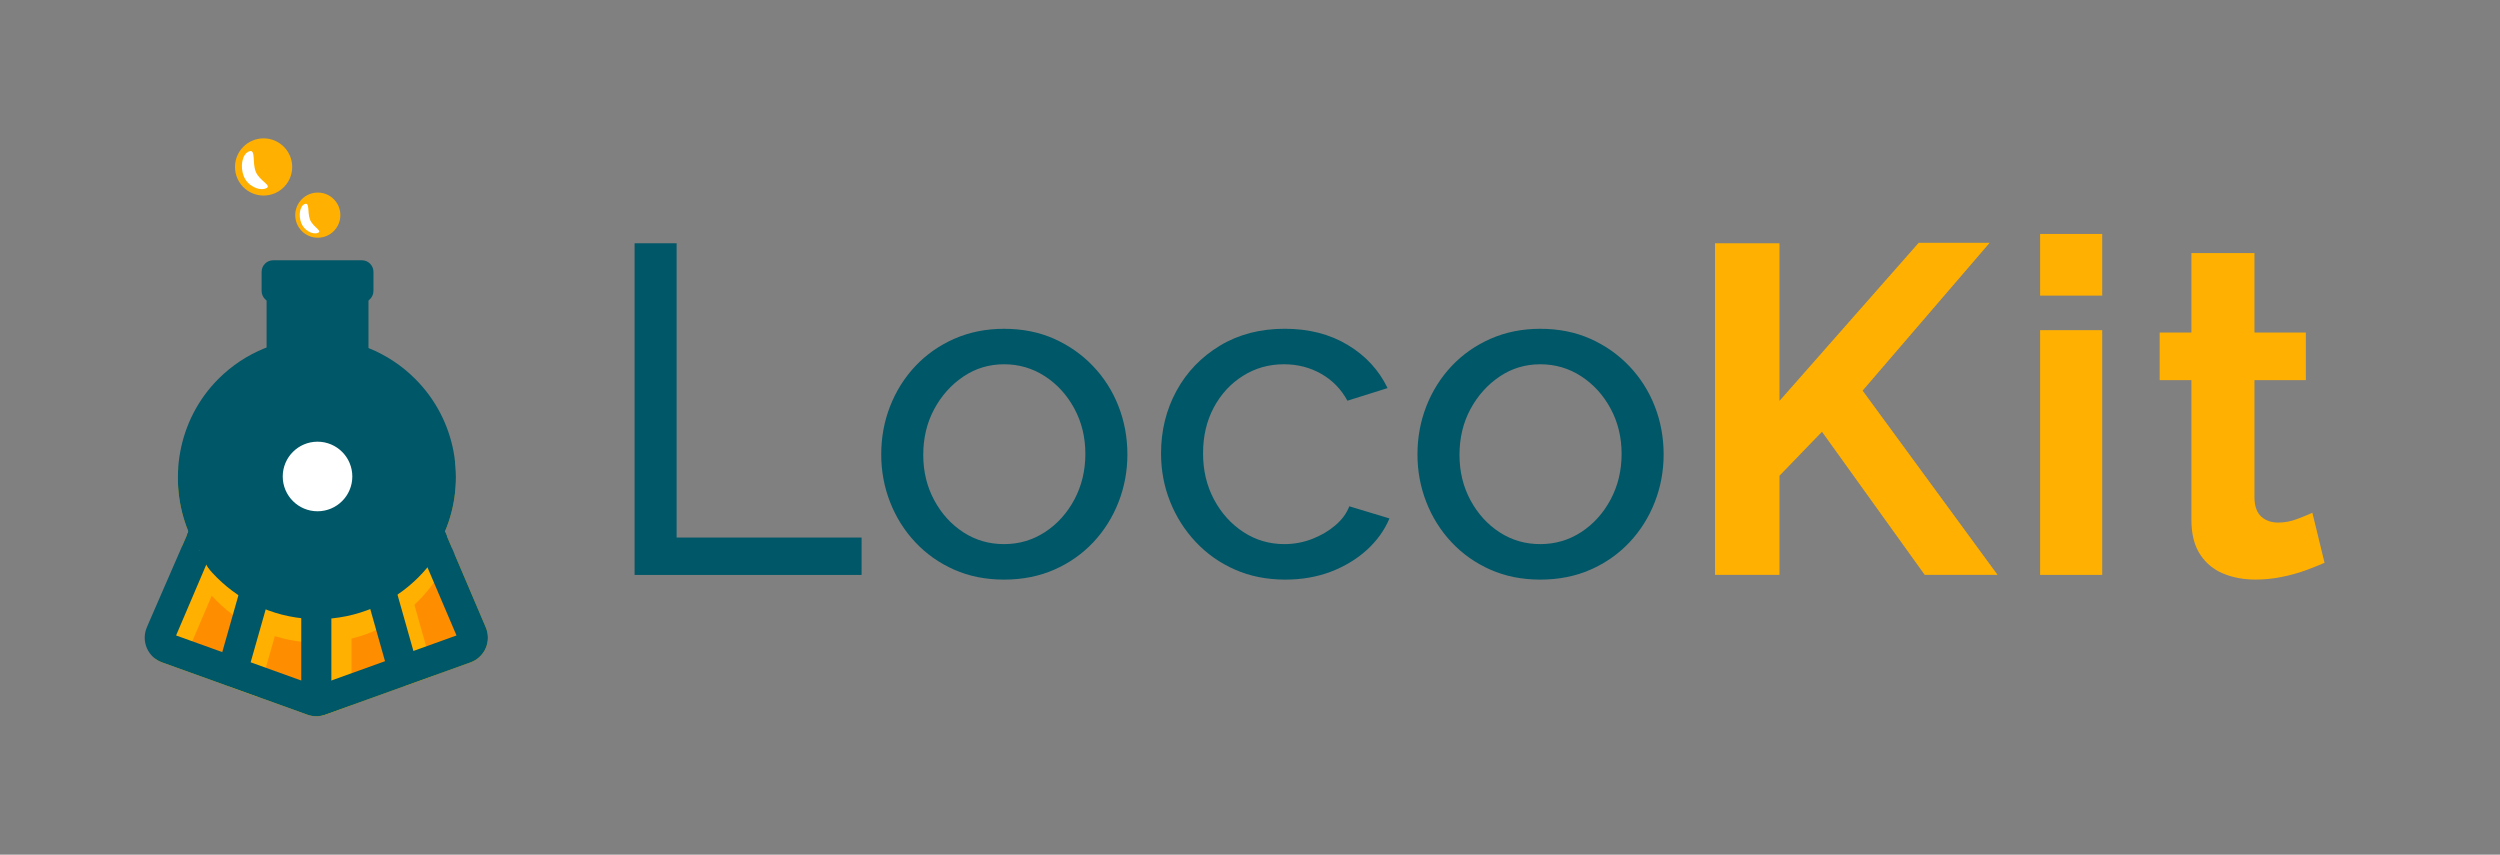 <?xml version="1.0" encoding="UTF-8" standalone="no"?>
<!-- Generator: Adobe Illustrator 24.0.2, SVG Export Plug-In . SVG Version: 6.00 Build 0)  -->

<svg
   version="1.1"
   id="Calque_1"
   x="0px"
   y="0px"
   viewBox="0 0 743 254"
   style="enable-background:new 0 0 743 254;"
   xml:space="preserve"
   sodipodi:docname="logo_blue.svg"
   inkscape:version="1.1.2 (0a00cf5339, 2022-02-04)"
   xmlns:inkscape="http://www.inkscape.org/namespaces/inkscape"
   xmlns:sodipodi="http://sodipodi.sourceforge.net/DTD/sodipodi-0.dtd"
   xmlns:xlink="http://www.w3.org/1999/xlink"
   xmlns="http://www.w3.org/2000/svg"
   xmlns:svg="http://www.w3.org/2000/svg"><rect x="0" y="0" width="743" height="254" fill="#808080" stroke="none"/><defs
   id="defs113" /><sodipodi:namedview
   id="namedview111"
   pagecolor="#ffffff"
   bordercolor="#666666"
   borderopacity="1.0"
   inkscape:pageshadow="2"
   inkscape:pageopacity="0.0"
   inkscape:pagecheckerboard="0"
   showgrid="false"
   inkscape:zoom="3.7254374"
   inkscape:cx="411.4953"
   inkscape:cy="136.49404"
   inkscape:window-width="2560"
   inkscape:window-height="1368"
   inkscape:window-x="0"
   inkscape:window-y="40"
   inkscape:window-maximized="1"
   inkscape:current-layer="Calque_1" />
<style
   type="text/css"
   id="style2">
	.st0{fill:#FFFFFF;}
	.st1{fill:#ffb000;}
	.st2{fill:#005767;}
	.st3{clip-path:url(#SVGID_2_);}
	.st4{opacity:0.6;}
	.st5{fill:#ff8d00;}
	.st6{clip-path:url(#SVGID_2_);fill:#FFFFFF;}
	.st7{clip-path:url(#SVGID_4_);}
	.st8{clip-path:url(#SVGID_4_);fill:#005767;}
</style>
<g
   id="g18">
	<path
   class="st2"
   d="M188.6,170.87V72.3h12.49v87.46h54.97v11.11H188.6z"
   id="path4" />
	<path
   class="st2"
   d="M298.41,172.26c-5.46,0-10.41-0.99-14.85-2.96c-4.44-1.97-8.28-4.68-11.52-8.13   c-3.24-3.45-5.74-7.42-7.5-11.92c-1.76-4.5-2.64-9.23-2.64-14.19c0-5.05,0.88-9.83,2.64-14.33c1.76-4.5,4.26-8.47,7.5-11.92   c3.24-3.44,7.1-6.15,11.59-8.13c4.49-1.97,9.42-2.96,14.78-2.96c5.46,0,10.41,0.99,14.85,2.96c4.44,1.98,8.31,4.69,11.59,8.13   c3.28,3.44,5.81,7.42,7.57,11.92c1.76,4.5,2.64,9.28,2.64,14.33c0,4.96-0.88,9.69-2.64,14.19c-1.76,4.5-4.26,8.47-7.5,11.92   c-3.24,3.44-7.1,6.16-11.59,8.13C308.84,171.27,303.87,172.26,298.41,172.26z M274.39,135.19c0,4.95,1.09,9.44,3.26,13.47   c2.17,4.03,5.07,7.21,8.68,9.55c3.61,2.34,7.63,3.5,12.08,3.5s8.49-1.19,12.15-3.57c3.65-2.38,6.57-5.61,8.75-9.69   c2.17-4.08,3.26-8.59,3.26-13.54c0-4.95-1.09-9.43-3.26-13.46c-2.17-4.03-5.09-7.24-8.75-9.62c-3.66-2.38-7.71-3.57-12.15-3.57   s-8.47,1.21-12.08,3.64c-3.61,2.43-6.5,5.65-8.68,9.68C275.48,125.62,274.39,130.15,274.39,135.19z"
   id="path6" />
	<path
   class="st2"
   d="M381.98,172.26c-5.46,0-10.44-0.99-14.92-2.96c-4.49-1.97-8.38-4.71-11.66-8.2   c-3.29-3.49-5.83-7.49-7.63-11.99s-2.71-9.28-2.71-14.33c0-6.8,1.53-13,4.58-18.6c3.05-5.61,7.36-10.08,12.91-13.44   s11.98-5.03,19.3-5.03c7.13,0,13.35,1.6,18.67,4.79c5.32,3.19,9.28,7.47,11.87,12.84l-11.94,3.75c-1.85-3.42-4.44-6.08-7.77-7.98   c-3.33-1.9-7.04-2.85-11.11-2.85c-4.44,0-8.49,1.14-12.15,3.44c-3.66,2.29-6.55,5.43-8.68,9.41c-2.13,3.98-3.19,8.54-3.19,13.67   c0,5.04,1.09,9.6,3.26,13.67c2.17,4.08,5.09,7.3,8.75,9.69c3.65,2.38,7.7,3.57,12.15,3.57c2.87,0,5.62-0.51,8.26-1.53   c2.64-1.02,4.95-2.38,6.94-4.09c1.99-1.71,3.35-3.59,4.1-5.62l11.94,3.61c-1.48,3.52-3.73,6.64-6.73,9.37   c-3.01,2.73-6.57,4.88-10.69,6.46C391.4,171.47,386.89,172.26,381.98,172.26z"
   id="path8" />
	<path
   class="st2"
   d="M457.78,172.26c-5.46,0-10.41-0.99-14.85-2.96c-4.44-1.97-8.28-4.68-11.52-8.13   c-3.24-3.45-5.74-7.42-7.5-11.92c-1.76-4.5-2.64-9.23-2.64-14.19c0-5.05,0.88-9.83,2.64-14.33c1.76-4.5,4.26-8.47,7.5-11.92   c3.24-3.44,7.1-6.15,11.59-8.13c4.49-1.97,9.42-2.96,14.78-2.96c5.46,0,10.41,0.99,14.85,2.96c4.44,1.98,8.31,4.69,11.59,8.13   c3.28,3.44,5.81,7.42,7.57,11.92c1.76,4.5,2.64,9.28,2.64,14.33c0,4.96-0.88,9.69-2.64,14.19c-1.76,4.5-4.26,8.47-7.5,11.92   c-3.24,3.44-7.1,6.16-11.59,8.13C468.21,171.27,463.24,172.26,457.78,172.26z M433.76,135.19c0,4.95,1.09,9.44,3.26,13.47   c2.17,4.03,5.07,7.21,8.68,9.55c3.61,2.34,7.63,3.5,12.08,3.5s8.49-1.19,12.15-3.57c3.65-2.38,6.57-5.61,8.75-9.69   c2.17-4.08,3.26-8.59,3.26-13.54c0-4.95-1.09-9.43-3.26-13.46c-2.17-4.03-5.09-7.24-8.75-9.62c-3.66-2.38-7.71-3.57-12.15-3.57   s-8.47,1.21-12.08,3.64c-3.61,2.43-6.5,5.65-8.68,9.68C434.85,125.62,433.76,130.15,433.76,135.19z"
   id="path10" />
	<path
   class="st1"
   d="M509.7,170.87V72.3h19.16v46.85l41.37-46.99h21.1l-37.76,43.93l40.12,54.77h-21.66l-30.54-42.54l-12.63,13.07   v29.47H509.7z"
   id="path12" />
	<path
   class="st1"
   d="M606.32,87.85V69.53h18.46v18.33H606.32z M606.32,170.87V98.12h18.46v72.74H606.32z"
   id="path14" />
	<path
   class="st1"
   d="M690.86,167.26c-1.67,0.74-3.59,1.5-5.76,2.29c-2.18,0.79-4.54,1.43-7.08,1.94c-2.55,0.51-5.12,0.76-7.71,0.76   c-3.52,0-6.71-0.6-9.58-1.79c-2.87-1.19-5.16-3.09-6.87-5.71c-1.71-2.61-2.57-6.03-2.57-10.24v-41.54h-9.44V98.82h9.44v-23.6h18.74   v23.6h15.27v14.16h-15.27v35.21c0.09,2.47,0.79,4.27,2.08,5.41c1.29,1.14,2.96,1.71,5,1.71c1.85,0,3.7-0.35,5.55-1.04   c1.85-0.69,3.38-1.32,4.58-1.88L690.86,167.26z"
   id="path16" />
</g>
<g
   id="g108">
	<rect
   x="79.23"
   y="87.69"
   class="st2"
   width="30.28"
   height="33.24"
   id="rect20" />
	<path
   class="st2"
   d="M107.54,89.91H81.2c-1.9,0-3.45-1.54-3.45-3.45V80.8c0-1.9,1.54-3.45,3.45-3.45h26.34   c1.9,0,3.45,1.54,3.45,3.45v5.66C110.99,88.36,109.44,89.91,107.54,89.91z"
   id="path22" />
	<g
   id="g28">
		<circle
   class="st1"
   cx="78.34"
   cy="49.62"
   r="8.5"
   id="circle24" />
		<path
   class="st0"
   d="M76,51c1.1,2.81,5.1,4.18,3,5s-5.46-0.82-6.56-3.63S71.9,45.82,74,45S74.9,48.19,76,51z"
   id="path26" />
	</g>
	<g
   id="g34">
		<circle
   class="st1"
   cx="94.45"
   cy="63.94"
   r="6.71"
   id="circle30" />
		<path
   class="st0"
   d="M92.15,65.3c0.86,2.19,3.84,3.31,2.3,3.92c-1.54,0.6-4.05-0.72-4.91-2.91c-0.86-2.19-0.5-5.08,1.04-5.68    C92.12,60.02,91.29,63.1,92.15,65.3z"
   id="path32" />
	</g>
	<g
   id="g106">
		<defs
   id="defs37">
			<path
   id="SVGID_1_"
   d="M144.38,186.47l-12.14-28.49c6.36-15.05,3.42-33.1-8.84-45.37c-16.15-16.15-42.34-16.15-58.49,0     C52.73,124.79,49.82,143.02,56,158l-12.38,28.47c-0.84,1.97-0.83,4.22,0.03,6.17c0.85,1.96,2.5,3.5,4.51,4.22l43.2,15.55     c0.85,0.31,1.75,0.46,2.64,0.46s1.79-0.15,2.64-0.46l43.2-15.55c2.01-0.72,3.65-2.26,4.51-4.22     C145.21,190.69,145.22,188.44,144.38,186.47z" />
		</defs>
		<clipPath
   id="SVGID_2_">
			<use
   xlink:href="#SVGID_1_"
   style="overflow:visible;"
   id="use39" />
		</clipPath>
		<g
   class="st3"
   clip-path="url(#SVGID_2_)"
   id="g52">
			<g
   class="st4"
   id="g44">
				<path
   class="st1"
   d="M125.13,159.72H94H62.87l-15.14,35.51c-0.75,1.76,0.13,3.78,1.93,4.43l43.2,15.55      c0.73,0.26,1.52,0.26,2.25,0l43.2-15.55c1.8-0.65,2.68-2.67,1.93-4.43L125.13,159.72z"
   id="path42" />
			</g>
			<g
   id="g50">
				<g
   id="g48">
					<path
   class="st5"
   d="M125.13,152.72H94H62.87l-15.14,35.51c-0.75,1.76,0.13,3.78,1.93,4.43l43.2,15.55       c0.73,0.26,1.52,0.26,2.25,0l43.2-15.55c1.8-0.65,2.68-2.67,1.93-4.43L125.13,152.72z"
   id="path46"
   clip-path="url(#SVGID_2_)" />
				</g>
			</g>
		</g>
		<g
   class="st3"
   clip-path="url(#SVGID_2_)"
   id="g62">
			<g
   id="g56">
				<circle
   class="st1"
   cx="94.37"
   cy="148.61"
   r="42.39"
   id="circle54" />
			</g>
			<g
   id="g60">
				<circle
   class="st2"
   cx="94.37"
   cy="141.61"
   r="42.39"
   id="circle58" />
			</g>
		</g>
		<g
   class="st3"
   clip-path="url(#SVGID_2_)"
   id="g72">
			<g
   id="g66">
				<rect
   x="95.53"
   y="185.97"
   class="st1"
   width="8.95"
   height="38.11"
   id="rect64" />
			</g>
			<g
   id="g70">
				<rect
   x="89.53"
   y="169.97"
   class="st2"
   width="8.95"
   height="38.11"
   id="rect68" />
			</g>
		</g>
		<g
   class="st3"
   clip-path="url(#SVGID_2_)"
   id="g82">
			<g
   id="g76">
				
					<rect
   x="117.58"
   y="177.63"
   transform="matrix(0.962 -0.272 0.272 0.962 -47.701 40.365)"
   class="st1"
   width="8.95"
   height="29.93"
   id="rect74" />
			</g>
			<g
   id="g80">
				
					<rect
   x="110.58"
   y="167.63"
   transform="matrix(0.962 -0.272 0.272 0.962 -45.249 38.089)"
   class="st2"
   width="8.95"
   height="29.93"
   id="rect78" />
			</g>
		</g>
		<g
   class="st3"
   clip-path="url(#SVGID_2_)"
   id="g92">
			<g
   id="g86">
				<polygon
   class="st1"
   points="74.19,215.41 65.58,212.99 73.71,184.41 82.32,186.83     "
   id="polygon84" />
			</g>
			<g
   id="g90">
				<polygon
   class="st2"
   points="73.19,201.41 64.58,198.99 72.71,170.41 81.32,172.83     "
   id="polygon88" />
			</g>
		</g>
		<circle
   class="st6"
   cx="94.37"
   cy="141.61"
   r="10.34"
   clip-path="url(#SVGID_2_)"
   id="circle94" />
		<g
   class="st3"
   clip-path="url(#SVGID_2_)"
   id="g104">
			<g
   id="g98">
				<path
   class="st1"
   d="M147.38,192.47l-12.09-28.36c-1.45,3.33-3.34,6.5-5.71,9.43l9.09,21.32l-41.67,15l-41.67-15l9.35-21.93      c-2.34-3.01-4.21-6.27-5.6-9.67l-12.45,29.22c-0.84,1.97-0.83,4.22,0.03,6.17c0.85,1.96,2.5,3.5,4.51,4.22l43.2,15.55      c0.85,0.31,1.75,0.46,2.64,0.46s1.79-0.15,2.64-0.46l43.2-15.55c2.01-0.72,3.65-2.26,4.51-4.22      C148.21,196.69,148.22,194.44,147.38,192.47z"
   id="path96" />
			</g>
			<g
   id="g102">
				<path
   class="st2"
   d="M144.38,186.47l-12.09-28.36c-1.45,3.33-3.34,6.5-5.71,9.43l9.09,21.32l-41.67,15l-41.67-15l9.35-21.93      c-2.34-3.01-4.21-6.27-5.6-9.67l-12.45,29.22c-0.84,1.97-0.83,4.22,0.03,6.17c0.85,1.96,2.5,3.5,4.51,4.22l43.2,15.55      c0.85,0.31,1.75,0.46,2.64,0.46s1.79-0.15,2.64-0.46l43.2-15.55c2.01-0.72,3.65-2.26,4.51-4.22      C145.21,190.69,145.22,188.44,144.38,186.47z"
   id="path100" />
			</g>
		</g>
	</g>
</g>
</svg>
